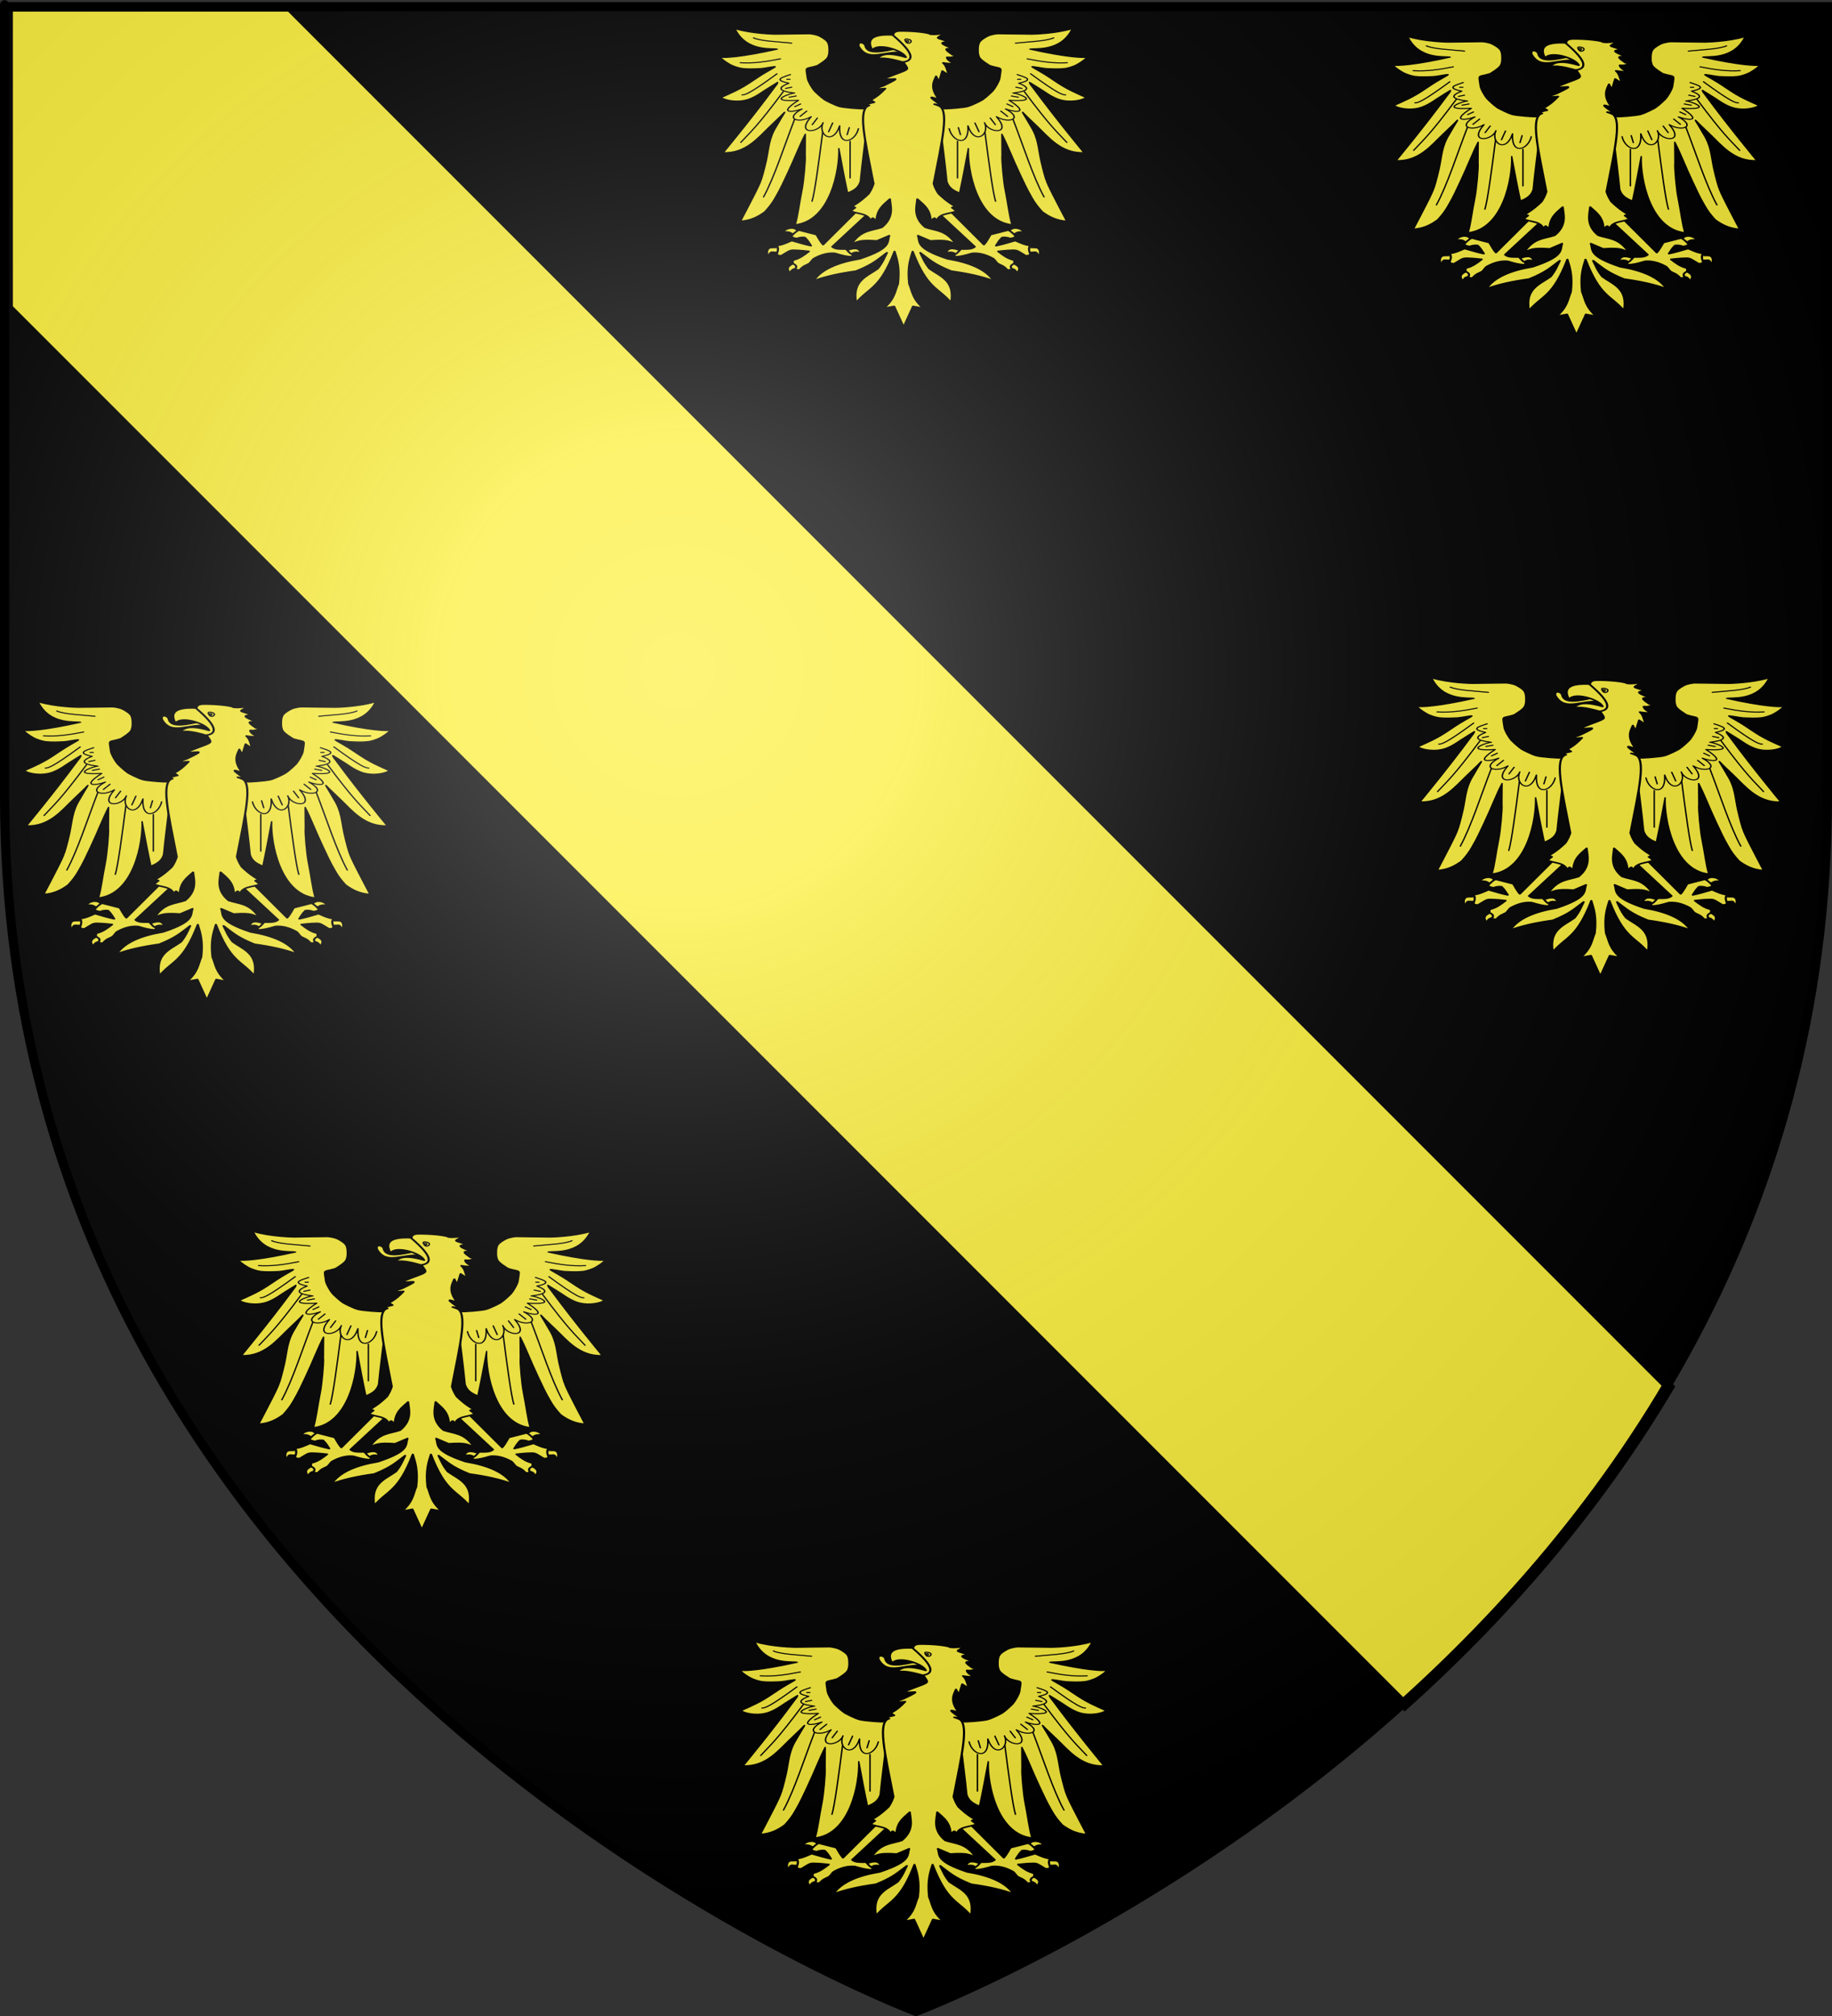 <?xml version="1.0" encoding="UTF-8" standalone="no"?>
<svg
   xmlns:dc="http://purl.org/dc/elements/1.1/"
   xmlns:cc="http://creativecommons.org/ns#"
   xmlns:rdf="http://www.w3.org/1999/02/22-rdf-syntax-ns#"
   xmlns:svg="http://www.w3.org/2000/svg"
   xmlns="http://www.w3.org/2000/svg"
   xmlns:xlink="http://www.w3.org/1999/xlink"
   xmlns:sodipodi="http://sodipodi.sourceforge.net/DTD/sodipodi-0.dtd"
   xmlns:inkscape="http://www.inkscape.org/namespaces/inkscape"
   height="660"
   width="600"
   version="1.0"
   id="svg2"
   sodipodi:version="0.32"
   inkscape:version="0.46"
   sodipodi:docname="Blason Guigny.svg"
   sodipodi:docbase="D:\Mes documents\Renaud-Notre Lapin"
   inkscape:export-filename="/Users/olivier/Desktop/Blason Rouge/Blason_Vide_3D.png"
   inkscape:export-xdpi="144"
   inkscape:export-ydpi="144"
   inkscape:output_extension="org.inkscape.output.svg.inkscape">
  <rect width="100%" height="100%" fill="#333333" stroke="none"/>
  <sodipodi:namedview
     inkscape:window-height="712"
     inkscape:window-width="1024"
     inkscape:pageshadow="2"
     inkscape:pageopacity="0.0"
     guidetolerance="10.0"
     gridtolerance="10.0"
     objecttolerance="10.0"
     borderopacity="1.0"
     bordercolor="#666666"
     pagecolor="#ffffff"
     id="base"
     showgrid="false"
     height="660px"
     inkscape:zoom="0.76689726"
     inkscape:cx="9.4797816"
     inkscape:cy="329.98317"
     inkscape:window-x="49"
     inkscape:window-y="319"
     inkscape:current-layer="g5810"
     showguides="true"
     inkscape:guide-bbox="true">
    <sodipodi:guide
       orientation="1,0"
       position="-428.754,511.811"
       id="guide3994" />
    <sodipodi:guide
       orientation="0,1"
       position="-388.348,720.575"
       id="guide3996" />
  </sodipodi:namedview>
  <desc
     id="desc4">Flag of Canton of Valais (Wallis)</desc>
  <defs
     id="defs6">
    <inkscape:perspective
       sodipodi:type="inkscape:persp3d"
       inkscape:vp_x="0 : 330 : 1"
       inkscape:vp_y="0 : 1000 : 0"
       inkscape:vp_z="600 : 330 : 1"
       inkscape:persp3d-origin="300 : 220 : 1"
       id="perspective35" />
    <linearGradient
       id="linearGradient2893">
      <stop
         style="stop-color:white;stop-opacity:0.314;"
         offset="0"
         id="stop2895" />
      <stop
         id="stop2897"
         offset="0.19"
         style="stop-color:white;stop-opacity:0.251;" />
      <stop
         style="stop-color:#6b6b6b;stop-opacity:0.125;"
         offset="0.6"
         id="stop2901" />
      <stop
         style="stop-color:black;stop-opacity:0.125;"
         offset="1"
         id="stop2899" />
    </linearGradient>
    <linearGradient
       id="linearGradient2885">
      <stop
         id="stop2887"
         offset="0"
         style="stop-color:white;stop-opacity:1;" />
      <stop
         style="stop-color:white;stop-opacity:1;"
         offset="0.229"
         id="stop2891" />
      <stop
         id="stop2889"
         offset="1"
         style="stop-color:black;stop-opacity:1;" />
    </linearGradient>
    <linearGradient
       id="linearGradient2955">
      <stop
         id="stop2867"
         offset="0"
         style="stop-color:#fd0000;stop-opacity:1;" />
      <stop
         style="stop-color:#e77275;stop-opacity:0.659;"
         offset="0.5"
         id="stop2873" />
      <stop
         style="stop-color:black;stop-opacity:0.323;"
         offset="1"
         id="stop2959" />
    </linearGradient>
    <radialGradient
       inkscape:collect="always"
       xlink:href="#linearGradient2955"
       id="radialGradient2961"
       cx="225.524"
       cy="218.901"
       fx="225.524"
       fy="218.901"
       r="300"
       gradientTransform="matrix(-4.167939e-4,2.183,-1.884,-3.599562e-4,615.597,-289.121)"
       gradientUnits="userSpaceOnUse" />
    <polygon
       id="star"
       transform="scale(53,53)"
       points="0,-1 0.588,0.809 -0.951,-0.309 0.951,-0.309 -0.588,0.809 0,-1 " />
    <clipPath
       id="clip">
      <path
         d="M 0,-200 L 0,600 L 300,600 L 300,-200 L 0,-200 z "
         id="path10" />
    </clipPath>
    <radialGradient
       inkscape:collect="always"
       xlink:href="#linearGradient2955"
       id="radialGradient1911"
       gradientUnits="userSpaceOnUse"
       gradientTransform="matrix(-4.167939e-4,2.183,-1.884,-3.599562e-4,615.597,-289.121)"
       cx="225.524"
       cy="218.901"
       fx="225.524"
       fy="218.901"
       r="300" />
    <radialGradient
       inkscape:collect="always"
       xlink:href="#linearGradient2955"
       id="radialGradient2865"
       gradientUnits="userSpaceOnUse"
       gradientTransform="matrix(0,1.749,-1.593,-1.049767e-7,551.788,-191.29)"
       cx="225.524"
       cy="218.901"
       fx="225.524"
       fy="218.901"
       r="300" />
    <radialGradient
       inkscape:collect="always"
       xlink:href="#linearGradient2955"
       id="radialGradient2871"
       gradientUnits="userSpaceOnUse"
       gradientTransform="matrix(0,1.386,-1.323,-5.741131e-8,-158.082,-109.541)"
       cx="225.524"
       cy="218.901"
       fx="225.524"
       fy="218.901"
       r="300" />
    <radialGradient
       inkscape:collect="always"
       xlink:href="#linearGradient2893"
       id="radialGradient3163"
       gradientUnits="userSpaceOnUse"
       gradientTransform="matrix(1.353,0,0,1.349,-77.629,-85.747)"
       cx="221.445"
       cy="226.331"
       fx="221.445"
       fy="226.331"
       r="300" />
    <linearGradient
       id="linearGradient3042">
      <stop
         style="stop-color:white;stop-opacity:0.314"
         offset="0"
         id="stop3044" />
      <stop
         style="stop-color:white;stop-opacity:0.251"
         offset="0.19"
         id="stop3046" />
      <stop
         style="stop-color:#6b6b6b;stop-opacity:0.125"
         offset="0.6"
         id="stop3048" />
      <stop
         style="stop-color:black;stop-opacity:0.125"
         offset="1"
         id="stop3050" />
    </linearGradient>
    <linearGradient
       id="linearGradient3052">
      <stop
         style="stop-color:white;stop-opacity:1"
         offset="0"
         id="stop3054" />
      <stop
         style="stop-color:white;stop-opacity:1"
         offset="0.229"
         id="stop3056" />
      <stop
         style="stop-color:black;stop-opacity:1"
         offset="1"
         id="stop3058" />
    </linearGradient>
    <linearGradient
       id="linearGradient3060">
      <stop
         style="stop-color:#fd0000;stop-opacity:1"
         offset="0"
         id="stop3062" />
      <stop
         style="stop-color:#e77275;stop-opacity:0.659"
         offset="0.5"
         id="stop3064" />
      <stop
         style="stop-color:black;stop-opacity:0.323"
         offset="1"
         id="stop3066" />
    </linearGradient>
    <radialGradient
       cx="225.524"
       cy="218.901"
       r="300"
       fx="225.524"
       fy="218.901"
       id="radialGradient3068"
       xlink:href="#linearGradient2955"
       gradientUnits="userSpaceOnUse"
       gradientTransform="matrix(-4.167939e-4,2.183,-1.884,-3.599562e-4,615.597,-289.121)" />
    <polygon
       points="0,-1 0.588,0.809 -0.951,-0.309 0.951,-0.309 -0.588,0.809 0,-1 "
       transform="scale(53,53)"
       id="polygon3070" />
    <clipPath
       id="clipPath3072">
      <path
         d="M 0,-200 L 0,600 L 300,600 L 300,-200 L 0,-200 z "
         id="path3074" />
    </clipPath>
    <radialGradient
       cx="225.524"
       cy="218.901"
       r="300"
       fx="225.524"
       fy="218.901"
       id="radialGradient3076"
       xlink:href="#linearGradient2955"
       gradientUnits="userSpaceOnUse"
       gradientTransform="matrix(-4.167939e-4,2.183,-1.884,-3.599562e-4,615.597,-289.121)" />
    <radialGradient
       cx="225.524"
       cy="218.901"
       r="300"
       fx="225.524"
       fy="218.901"
       id="radialGradient3078"
       xlink:href="#linearGradient2955"
       gradientUnits="userSpaceOnUse"
       gradientTransform="matrix(0,1.749,-1.593,-1.049767e-7,551.788,-191.29)" />
    <radialGradient
       cx="225.524"
       cy="218.901"
       r="300"
       fx="225.524"
       fy="218.901"
       id="radialGradient3080"
       xlink:href="#linearGradient2955"
       gradientUnits="userSpaceOnUse"
       gradientTransform="matrix(0,1.386,-1.323,-5.741131e-8,-158.082,-109.541)" />
    <radialGradient
       cx="221.445"
       cy="226.331"
       r="300"
       fx="221.445"
       fy="226.331"
       id="radialGradient2135"
       xlink:href="#linearGradient2893"
       gradientUnits="userSpaceOnUse"
       gradientTransform="matrix(1.353,0,0,1.349,-77.629,-85.747)" />
    <radialGradient
       cx="225.524"
       cy="218.901"
       r="300"
       fx="225.524"
       fy="218.901"
       id="radialGradient2133"
       xlink:href="#linearGradient2955"
       gradientUnits="userSpaceOnUse"
       gradientTransform="matrix(0,1.386,-1.323,-5.741131e-8,-158.082,-109.541)" />
    <radialGradient
       cx="225.524"
       cy="218.901"
       r="300"
       fx="225.524"
       fy="218.901"
       id="radialGradient2131"
       xlink:href="#linearGradient2955"
       gradientUnits="userSpaceOnUse"
       gradientTransform="matrix(0,1.749,-1.593,-1.049767e-7,551.788,-191.29)" />
    <radialGradient
       cx="225.524"
       cy="218.901"
       r="300"
       fx="225.524"
       fy="218.901"
       id="radialGradient2129"
       xlink:href="#linearGradient2955"
       gradientUnits="userSpaceOnUse"
       gradientTransform="matrix(-4.167939e-4,2.183,-1.884,-3.599562e-4,615.597,-289.121)" />
    <clipPath
       id="clipPath2125">
      <path
         d="M 0,-200 L 0,600 L 300,600 L 300,-200 L 0,-200 z "
         id="path2127" />
    </clipPath>
    <polygon
       points="0,-1 0.588,0.809 -0.951,-0.309 0.951,-0.309 -0.588,0.809 0,-1 "
       transform="scale(53,53)"
       id="polygon2123" />
    <radialGradient
       cx="225.524"
       cy="218.901"
       r="300"
       fx="225.524"
       fy="218.901"
       id="radialGradient2121"
       xlink:href="#linearGradient2955"
       gradientUnits="userSpaceOnUse"
       gradientTransform="matrix(-4.167939e-4,2.183,-1.884,-3.599562e-4,615.597,-289.121)" />
    <linearGradient
       id="linearGradient2113">
      <stop
         style="stop-color:#fd0000;stop-opacity:1"
         offset="0"
         id="stop2115" />
      <stop
         style="stop-color:#e77275;stop-opacity:0.659"
         offset="0.5"
         id="stop2117" />
      <stop
         style="stop-color:black;stop-opacity:0.323"
         offset="1"
         id="stop2119" />
    </linearGradient>
    <linearGradient
       id="linearGradient2105">
      <stop
         style="stop-color:white;stop-opacity:1"
         offset="0"
         id="stop2107" />
      <stop
         style="stop-color:white;stop-opacity:1"
         offset="0.229"
         id="stop2109" />
      <stop
         style="stop-color:black;stop-opacity:1"
         offset="1"
         id="stop2111" />
    </linearGradient>
    <linearGradient
       id="linearGradient2095">
      <stop
         style="stop-color:white;stop-opacity:0.314"
         offset="0"
         id="stop2097" />
      <stop
         style="stop-color:white;stop-opacity:0.251"
         offset="0.19"
         id="stop2099" />
      <stop
         style="stop-color:#6b6b6b;stop-opacity:0.125"
         offset="0.6"
         id="stop2101" />
      <stop
         style="stop-color:black;stop-opacity:0.125"
         offset="1"
         id="stop2103" />
    </linearGradient>
    <linearGradient
       id="linearGradient2942">
      <stop
         style="stop-color:white;stop-opacity:0.314"
         offset="0"
         id="stop2944" />
      <stop
         style="stop-color:white;stop-opacity:0.251"
         offset="0.19"
         id="stop2946" />
      <stop
         style="stop-color:#6b6b6b;stop-opacity:0.125"
         offset="0.6"
         id="stop2948" />
      <stop
         style="stop-color:black;stop-opacity:0.125"
         offset="1"
         id="stop2950" />
    </linearGradient>
    <linearGradient
       id="linearGradient2952">
      <stop
         style="stop-color:white;stop-opacity:1"
         offset="0"
         id="stop2954" />
      <stop
         style="stop-color:white;stop-opacity:1"
         offset="0.229"
         id="stop2956" />
      <stop
         style="stop-color:black;stop-opacity:1"
         offset="1"
         id="stop2958" />
    </linearGradient>
    <linearGradient
       id="linearGradient2960">
      <stop
         style="stop-color:#fd0000;stop-opacity:1"
         offset="0"
         id="stop2962" />
      <stop
         style="stop-color:#e77275;stop-opacity:0.659"
         offset="0.5"
         id="stop2964" />
      <stop
         style="stop-color:black;stop-opacity:0.323"
         offset="1"
         id="stop2966" />
    </linearGradient>
    <radialGradient
       cx="225.524"
       cy="218.901"
       r="300"
       fx="225.524"
       fy="218.901"
       id="radialGradient2968"
       xlink:href="#linearGradient2955"
       gradientUnits="userSpaceOnUse"
       gradientTransform="matrix(-4.167939e-4,2.183,-1.884,-3.599562e-4,615.597,-289.121)" />
    <polygon
       points="0,-1 0.588,0.809 -0.951,-0.309 0.951,-0.309 -0.588,0.809 0,-1 "
       transform="scale(53,53)"
       id="polygon2970" />
    <clipPath
       id="clipPath2972">
      <path
         d="M 0,-200 L 0,600 L 300,600 L 300,-200 L 0,-200 z "
         id="path2974" />
    </clipPath>
    <radialGradient
       cx="225.524"
       cy="218.901"
       r="300"
       fx="225.524"
       fy="218.901"
       id="radialGradient2976"
       xlink:href="#linearGradient2955"
       gradientUnits="userSpaceOnUse"
       gradientTransform="matrix(-4.167939e-4,2.183,-1.884,-3.599562e-4,615.597,-289.121)" />
    <radialGradient
       cx="225.524"
       cy="218.901"
       r="300"
       fx="225.524"
       fy="218.901"
       id="radialGradient2978"
       xlink:href="#linearGradient2955"
       gradientUnits="userSpaceOnUse"
       gradientTransform="matrix(0,1.749,-1.593,-1.049767e-7,551.788,-191.29)" />
    <radialGradient
       cx="225.524"
       cy="218.901"
       r="300"
       fx="225.524"
       fy="218.901"
       id="radialGradient2980"
       xlink:href="#linearGradient2955"
       gradientUnits="userSpaceOnUse"
       gradientTransform="matrix(0,1.386,-1.323,-5.741131e-8,-158.082,-109.541)" />
    <radialGradient
       cx="221.445"
       cy="226.331"
       r="300"
       fx="221.445"
       fy="226.331"
       id="radialGradient2982"
       xlink:href="#linearGradient2893"
       gradientUnits="userSpaceOnUse"
       gradientTransform="matrix(1.353,0,0,1.349,-77.629,-85.747)" />
    <radialGradient
       r="300"
       fy="226.331"
       fx="221.445"
       cy="226.331"
       cx="221.445"
       gradientTransform="matrix(1.353,0,0,1.349,-77.629,-85.747)"
       gradientUnits="userSpaceOnUse"
       id="radialGradient3918"
       xlink:href="#linearGradient2893"
       inkscape:collect="always" />
    <radialGradient
       r="300"
       fy="218.901"
       fx="225.524"
       cy="218.901"
       cx="225.524"
       gradientTransform="matrix(0,1.386,-1.323,-5.741131e-8,-158.082,-109.541)"
       gradientUnits="userSpaceOnUse"
       id="radialGradient3916"
       xlink:href="#linearGradient2955"
       inkscape:collect="always" />
    <radialGradient
       r="300"
       fy="218.901"
       fx="225.524"
       cy="218.901"
       cx="225.524"
       gradientTransform="matrix(0,1.749,-1.593,-1.049767e-7,551.788,-191.29)"
       gradientUnits="userSpaceOnUse"
       id="radialGradient3914"
       xlink:href="#linearGradient2955"
       inkscape:collect="always" />
    <radialGradient
       r="300"
       fy="218.901"
       fx="225.524"
       cy="218.901"
       cx="225.524"
       gradientTransform="matrix(-4.167939e-4,2.183,-1.884,-3.599562e-4,615.597,-289.121)"
       gradientUnits="userSpaceOnUse"
       id="radialGradient3912"
       xlink:href="#linearGradient2955"
       inkscape:collect="always" />
    <clipPath
       id="clipPath3908">
      <path
         id="path3910"
         d="M 0,-200 L 0,600 L 300,600 L 300,-200 L 0,-200 z " />
    </clipPath>
    <polygon
       points="0,-1 0.588,0.809 -0.951,-0.309 0.951,-0.309 -0.588,0.809 0,-1 "
       transform="scale(53,53)"
       id="polygon3906" />
    <radialGradient
       gradientUnits="userSpaceOnUse"
       gradientTransform="matrix(-4.167939e-4,2.183,-1.884,-3.599562e-4,615.597,-289.121)"
       r="300"
       fy="218.901"
       fx="225.524"
       cy="218.901"
       cx="225.524"
       id="radialGradient3904"
       xlink:href="#linearGradient2955"
       inkscape:collect="always" />
    <linearGradient
       id="linearGradient3896">
      <stop
         style="stop-color:#fd0000;stop-opacity:1;"
         offset="0"
         id="stop3898" />
      <stop
         id="stop3900"
         offset="0.5"
         style="stop-color:#e77275;stop-opacity:0.659;" />
      <stop
         id="stop3902"
         offset="1"
         style="stop-color:black;stop-opacity:0.323;" />
    </linearGradient>
    <linearGradient
       id="linearGradient3888">
      <stop
         style="stop-color:white;stop-opacity:1;"
         offset="0"
         id="stop3890" />
      <stop
         id="stop3892"
         offset="0.229"
         style="stop-color:white;stop-opacity:1;" />
      <stop
         style="stop-color:black;stop-opacity:1;"
         offset="1"
         id="stop3894" />
    </linearGradient>
    <linearGradient
       id="linearGradient3878">
      <stop
         id="stop3880"
         offset="0"
         style="stop-color:white;stop-opacity:0.314;" />
      <stop
         style="stop-color:white;stop-opacity:0.251;"
         offset="0.19"
         id="stop3882" />
      <stop
         id="stop3884"
         offset="0.6"
         style="stop-color:#6b6b6b;stop-opacity:0.125;" />
      <stop
         id="stop3886"
         offset="1"
         style="stop-color:black;stop-opacity:0.125;" />
    </linearGradient>
    <inkscape:perspective
       id="perspective99"
       inkscape:persp3d-origin="300 : 220 : 1"
       inkscape:vp_z="600 : 330 : 1"
       inkscape:vp_y="0 : 1000 : 0"
       inkscape:vp_x="0 : 330 : 1"
       sodipodi:type="inkscape:persp3d" />
    <radialGradient
       gradientUnits="userSpaceOnUse"
       gradientTransform="matrix(0,2.342,-2.291,0,562.913,1323.77)"
       r="300"
       fy="153.928"
       fx="-483.508"
       cy="153.928"
       cx="-483.508"
       id="radialGradient2928"
       xlink:href="#linearGradient2955"
       inkscape:collect="always" />
    <radialGradient
       r="300"
       fy="218.901"
       fx="225.524"
       cy="218.901"
       cx="225.524"
       gradientTransform="matrix(-4.167939e-4,2.183,-1.884,-3.599562e-4,1395.597,-309.121)"
       gradientUnits="userSpaceOnUse"
       id="radialGradient4229"
       xlink:href="#linearGradient2955"
       inkscape:collect="always" />
    <clipPath
       id="clipPath4225">
      <path
         id="path4227"
         d="M 0,-200 L 0,600 L 300,600 L 300,-200 L 0,-200 z " />
    </clipPath>
    <polygon
       points="0,-1 0.588,0.809 -0.951,-0.309 0.951,-0.309 -0.588,0.809 0,-1 "
       transform="scale(53,53)"
       id="polygon4223" />
    <radialGradient
       gradientUnits="userSpaceOnUse"
       gradientTransform="matrix(-4.167939e-4,2.183,-1.884,-3.599562e-4,615.597,-289.121)"
       r="300"
       fy="218.901"
       fx="225.524"
       cy="218.901"
       cx="225.524"
       id="radialGradient4221"
       xlink:href="#linearGradient2955"
       inkscape:collect="always" />
    <linearGradient
       id="linearGradient4216">
      <stop
         id="stop2965"
         offset="0"
         style="stop-color:white;stop-opacity:0;" />
      <stop
         id="stop4219"
         offset="1"
         style="stop-color:black;stop-opacity:0.646;" />
    </linearGradient>
    <radialGradient
       gradientUnits="userSpaceOnUse"
       gradientTransform="matrix(1.36,0,0,1.355,-79.528,-87.645)"
       r="300"
       fy="218.01"
       fx="203.198"
       cy="218.01"
       cx="203.198"
       id="radialGradient2883"
       xlink:href="#linearGradient2893"
       inkscape:collect="always" />
    <linearGradient
       id="linearGradient4205">
      <stop
         id="stop4207"
         offset="0"
         style="stop-color:white;stop-opacity:0.314;" />
      <stop
         style="stop-color:white;stop-opacity:0.251;"
         offset="0.19"
         id="stop4209" />
      <stop
         id="stop4211"
         offset="0.6"
         style="stop-color:#6b6b6b;stop-opacity:0.125;" />
      <stop
         id="stop4213"
         offset="1"
         style="stop-color:black;stop-opacity:0.125;" />
    </linearGradient>
    <inkscape:perspective
       id="perspective416"
       inkscape:persp3d-origin="300 : 220 : 1"
       inkscape:vp_z="600 : 330 : 1"
       inkscape:vp_y="0 : 1000 : 0"
       inkscape:vp_x="0 : 330 : 1"
       sodipodi:type="inkscape:persp3d" />
    <radialGradient
       gradientTransform="matrix(0,1.386,-1.323,-5.741131e-8,-158.082,-109.541)"
       gradientUnits="userSpaceOnUse"
       xlink:href="#linearGradient2955"
       id="radialGradient4619"
       fy="218.901"
       fx="225.524"
       r="300"
       cy="218.901"
       cx="225.524" />
    <radialGradient
       gradientTransform="matrix(0,1.749,-1.593,-1.049767e-7,551.788,-191.29)"
       gradientUnits="userSpaceOnUse"
       xlink:href="#linearGradient2955"
       id="radialGradient4617"
       fy="218.901"
       fx="225.524"
       r="300"
       cy="218.901"
       cx="225.524" />
    <radialGradient
       gradientTransform="matrix(-4.167939e-4,2.183,-1.884,-3.599562e-4,615.597,-289.121)"
       gradientUnits="userSpaceOnUse"
       xlink:href="#linearGradient2955"
       id="radialGradient4615"
       fy="218.901"
       fx="225.524"
       r="300"
       cy="218.901"
       cx="225.524" />
    <clipPath
       id="clipPath4611">
      <path
         id="path4613"
         d="M 0,-200 L 0,600 L 300,600 L 300,-200 L 0,-200 z " />
    </clipPath>
    <polygon
       id="polygon4609"
       transform="scale(53,53)"
       points="0,-1 0.588,0.809 -0.951,-0.309 0.951,-0.309 -0.588,0.809 0,-1 " />
    <radialGradient
       gradientTransform="matrix(-4.167939e-4,2.183,-1.884,-3.599562e-4,615.597,-289.121)"
       gradientUnits="userSpaceOnUse"
       xlink:href="#linearGradient2955"
       id="radialGradient4607"
       fy="218.901"
       fx="225.524"
       r="300"
       cy="218.901"
       cx="225.524" />
    <linearGradient
       id="linearGradient4599">
      <stop
         id="stop4601"
         offset="0"
         style="stop-color:#fd0000;stop-opacity:1" />
      <stop
         id="stop4603"
         offset="0.5"
         style="stop-color:#e77275;stop-opacity:0.659" />
      <stop
         id="stop4605"
         offset="1"
         style="stop-color:black;stop-opacity:0.323" />
    </linearGradient>
    <linearGradient
       id="linearGradient4591">
      <stop
         id="stop4593"
         offset="0"
         style="stop-color:white;stop-opacity:1" />
      <stop
         id="stop4595"
         offset="0.229"
         style="stop-color:white;stop-opacity:1" />
      <stop
         id="stop4597"
         offset="1"
         style="stop-color:black;stop-opacity:1" />
    </linearGradient>
    <linearGradient
       id="linearGradient4581">
      <stop
         id="stop4583"
         offset="0"
         style="stop-color:white;stop-opacity:0.314" />
      <stop
         id="stop4585"
         offset="0.19"
         style="stop-color:white;stop-opacity:0.251" />
      <stop
         id="stop4587"
         offset="0.6"
         style="stop-color:#6b6b6b;stop-opacity:0.125" />
      <stop
         id="stop4589"
         offset="1"
         style="stop-color:black;stop-opacity:0.125" />
    </linearGradient>
    <inkscape:perspective
       id="perspective32"
       inkscape:persp3d-origin="300 : 220 : 1"
       inkscape:vp_z="600 : 330 : 1"
       inkscape:vp_y="0 : 1000 : 0"
       inkscape:vp_x="0 : 330 : 1"
       sodipodi:type="inkscape:persp3d" />
    <radialGradient
       r="300"
       fy="226.331"
       fx="221.445"
       cy="226.331"
       cx="221.445"
       gradientTransform="matrix(1.353,0,0,1.349,-77.629,-85.747)"
       gradientUnits="userSpaceOnUse"
       id="radialGradient4920"
       xlink:href="#linearGradient2893"
       inkscape:collect="always" />
    <radialGradient
       r="300"
       fy="218.901"
       fx="225.524"
       cy="218.901"
       cx="225.524"
       gradientTransform="matrix(0,1.386,-1.323,-5.741131e-8,-158.082,-109.541)"
       gradientUnits="userSpaceOnUse"
       id="radialGradient4918"
       xlink:href="#linearGradient2955"
       inkscape:collect="always" />
    <radialGradient
       r="300"
       fy="218.901"
       fx="225.524"
       cy="218.901"
       cx="225.524"
       gradientTransform="matrix(0,1.749,-1.593,-1.049767e-7,551.788,-191.29)"
       gradientUnits="userSpaceOnUse"
       id="radialGradient4916"
       xlink:href="#linearGradient2955"
       inkscape:collect="always" />
    <radialGradient
       r="300"
       fy="218.901"
       fx="225.524"
       cy="218.901"
       cx="225.524"
       gradientTransform="matrix(-4.167939e-4,2.183,-1.884,-3.599562e-4,615.597,-289.121)"
       gradientUnits="userSpaceOnUse"
       id="radialGradient4914"
       xlink:href="#linearGradient2955"
       inkscape:collect="always" />
    <clipPath
       id="clipPath4910">
      <path
         id="path4912"
         d="M 0,-200 L 0,600 L 300,600 L 300,-200 L 0,-200 z " />
    </clipPath>
    <polygon
       points="0,-1 0.588,0.809 -0.951,-0.309 0.951,-0.309 -0.588,0.809 0,-1 "
       transform="scale(53,53)"
       id="polygon4908" />
    <radialGradient
       gradientUnits="userSpaceOnUse"
       gradientTransform="matrix(-4.167939e-4,2.183,-1.884,-3.599562e-4,615.597,-289.121)"
       r="300"
       fy="218.901"
       fx="225.524"
       cy="218.901"
       cx="225.524"
       id="radialGradient4906"
       xlink:href="#linearGradient2955"
       inkscape:collect="always" />
    <linearGradient
       id="linearGradient4898">
      <stop
         style="stop-color:#fd0000;stop-opacity:1;"
         offset="0"
         id="stop4900" />
      <stop
         id="stop4902"
         offset="0.5"
         style="stop-color:#e77275;stop-opacity:0.659;" />
      <stop
         id="stop4904"
         offset="1"
         style="stop-color:black;stop-opacity:0.323;" />
    </linearGradient>
    <linearGradient
       id="linearGradient4890">
      <stop
         style="stop-color:white;stop-opacity:1;"
         offset="0"
         id="stop4892" />
      <stop
         id="stop4894"
         offset="0.229"
         style="stop-color:white;stop-opacity:1;" />
      <stop
         style="stop-color:black;stop-opacity:1;"
         offset="1"
         id="stop4896" />
    </linearGradient>
    <linearGradient
       id="linearGradient4880">
      <stop
         id="stop4882"
         offset="0"
         style="stop-color:white;stop-opacity:0.314;" />
      <stop
         style="stop-color:white;stop-opacity:0.251;"
         offset="0.19"
         id="stop4884" />
      <stop
         id="stop4886"
         offset="0.6"
         style="stop-color:#6b6b6b;stop-opacity:0.125;" />
      <stop
         id="stop4888"
         offset="1"
         style="stop-color:black;stop-opacity:0.125;" />
    </linearGradient>
    <inkscape:perspective
       id="perspective90"
       inkscape:persp3d-origin="300 : 220 : 1"
       inkscape:vp_z="600 : 330 : 1"
       inkscape:vp_y="0 : 1000 : 0"
       inkscape:vp_x="0 : 330 : 1"
       sodipodi:type="inkscape:persp3d" />
  </defs>
  <g
     inkscape:groupmode="layer"
     id="layer3"
     inkscape:label="Fond écu"
     style="display:inline">
    <path
       id="path2855"
       style="fill:#000000;fill-opacity:1;fill-rule:evenodd;stroke:none;stroke-width:1px;stroke-linecap:butt;stroke-linejoin:miter;stroke-opacity:1"
       d="M 300,658.5 C 300,658.5 598.5,546.18 598.5,260.728 C 598.5,-24.723 598.5,2.176 598.5,2.176 L 1.5,2.176 L 1.5,260.728 C 1.5,546.18 300,658.5 300,658.5 z "
       sodipodi:nodetypes="cccccc" />
    <g
       inkscape:label="Meubles"
       id="g3982"
       transform="translate(0.962,0.57)">
      <g
         transform="translate(-0.321,-1.106)"
         style="display:inline"
         id="g2984">
        <g
           id="g7979">
          <rect
             width="600"
             height="660"
             x="0"
             y="-7.1054274e-15"
             style="fill:none;fill-opacity:1;fill-rule:nonzero;stroke:none;stroke-width:6.203;stroke-linecap:round;stroke-linejoin:round;stroke-miterlimit:4;stroke-dasharray:none;stroke-opacity:1"
             id="rect7092" />
        </g>
      </g>
      <g
         transform="translate(-0.264,0)"
         style="display:inline"
         id="g3103">
        <g
           transform="translate(-656.92,-312.008)"
           style="display:inline"
           id="g2137" />
        <g
           id="g4809">
          <rect
             width="600"
             height="660"
             x="0"
             y="0"
             style="fill:none;fill-opacity:1;fill-rule:nonzero;stroke:none;stroke-width:3;stroke-linecap:round;stroke-linejoin:round;stroke-miterlimit:4;stroke-dasharray:none;stroke-opacity:1"
             id="rect3922" />
        </g>
      </g>
    </g>
    <g
       id="g4621"
       style="opacity:1;display:inline"
       transform="matrix(-1,0,0,1,602.518,2.707)">
      <g
         id="g5810">
        <path
           id="path4624"
           style="fill:#fcef3c;fill-opacity:1;fill-rule:evenodd;stroke:#000000;stroke-width:3;stroke-linecap:butt;stroke-linejoin:miter;stroke-miterlimit:4;stroke-dasharray:none;stroke-opacity:1"
           d="M 599.803,98.173 L 142.428,555.548 C 111.08,527.416 80.39,492.879 55.741,451.423 L 507.585,-0.42 L 599.803,-0.42 L 599.803,98.173 z" />
        <rect
           id="rect4923"
           style="fill:none;fill-opacity:1;fill-rule:nonzero;stroke:none;stroke-width:7.56;stroke-linecap:round;stroke-linejoin:round;stroke-miterlimit:4;stroke-dasharray:none;stroke-opacity:1"
           y="3.375078e-14"
           x="0"
           height="660"
           width="600" />
        <g
           id="g4922"
           transform="matrix(-0.236,0,0,0.171,377.378,-0.464)"
           style="stroke:#000000;stroke-opacity:1">
          <g
             style="stroke:#000000;stroke-opacity:1;display:inline"
             inkscape:label="Fond écu"
             id="g4924">
            <g
               style="fill:#fcef3c;stroke:#000000;stroke-opacity:1"
               transform="translate(0,-2)"
               id="g14919">
              <g
                 style="fill:#fcef3c;stroke:#000000;stroke-opacity:1"
                 id="g5442"
                 transform="matrix(0.413,0,0,0.413,152.274,105.885)">
                <path
                   d="M 233.939,227.532 L 224.343,220.966 C 219.797,223.239 159.188,216.925 143.278,211.37 C 127.368,205.814 95.713,182.999 92.518,180.055 C 79.697,168.244 58.899,140.525 56.885,137.123 C 48.869,123.588 36.605,95.411 34.495,80.007 C 32.377,64.54 30.228,39.618 30.733,38.356 C 31.238,37.093 32.625,32.504 37.465,31.057 C 42.909,29.43 66.233,22.38 69.494,19.004 C 72.102,16.304 99.344,-5.198 103.507,-19.728 C 107.073,-32.173 107.208,-40.916 107.208,-50.007 C 107.208,-59.099 107.165,-72.952 103.63,-83.812 C 100.094,-94.671 90.036,-104.346 76.399,-114.448 C 62.762,-124.549 41.253,-126.526 41.253,-126.526 L -74.201,-124.567 C -74.318,-124.544 -150.84,-126.012 -208.803,-150.099 C -169.783,-39.966 -80.627,-61.629 -66.581,-55.311 C -188.695,-17.366 -245.587,-14.683 -257.5,-17.935 C -257.314,-14.617 -242.587,2.315 -225.742,15.166 C -212.116,25.561 -193.235,32.637 -184.264,34.088 C -165.452,37.131 -144.752,35.976 -122.413,34.547 C -109.915,33.747 -70.389,21.524 -73.652,26.512 C -76.213,30.425 -93.772,42.635 -115.258,60.705 C -134.135,76.581 -156.009,98.712 -177.587,116.458 C -216.178,148.196 -256.217,167.28 -253.964,169.448 C -241.226,181.709 -205.794,190.426 -176.375,181.76 C -163.746,178.04 -155.885,173.576 -142.087,164.039 C -131.424,156.67 -116.59,142.323 -107.795,134.386 C -91.104,119.322 -75.424,106.858 -65.571,98.233 C -65.602,105.009 -70.82,112.274 -77.188,123.991 C -156.99,272.989 -247.904,424.007 -247.904,424.007 C -171.49,428.22 -128.32,350.517 -91.57,302.619 C -44.795,241.657 -55.478,254.415 -45.368,240.664 C -35.258,226.913 -47.784,249.343 -69.107,301.273 C -94.936,357.625 -94.273,400.799 -103.56,460.133 C -110.721,504.413 -121.358,556.917 -121.634,550.781 C -122.633,565.563 -159.303,660.959 -189.82,741.195 C -153.763,738.288 -127.885,717.343 -108.502,697.758 C -94.108,676.437 -82.157,654.764 -73.147,632.098 C -56.727,593.861 -44.836,557.255 -32.868,522.291 C -7.793,449.04 9.71,384.384 27.363,338.649 L 26.802,433.751 C 28.93,456.471 21.46,560.497 16.832,592.335 C 5.579,669.75 2.861,715.707 -6.477,757.862 C 112.195,739.399 142.733,502.353 139.995,404.814 C 149.76,477.766 159.525,548.614 169.289,610.885 C 193.006,597.647 206.402,584.027 212.221,557.347 C 217.44,483.571 223.669,420.134 228.888,357.842 L 277.881,262.887 L 233.939,227.532 z"
                   style="fill:#fcef3c;fill-opacity:1;fill-rule:nonzero;stroke:#000000;stroke-width:1.669;stroke-linecap:butt;stroke-linejoin:round;marker:none;marker-start:none;marker-mid:none;marker-end:none;stroke-miterlimit:4;stroke-dashoffset:0;stroke-opacity:1;visibility:visible;display:inline;overflow:visible"
                   id="path2764" />
                <path
                   d="M 481.132,227.532 L 490.729,220.966 C 495.274,223.239 555.883,216.925 571.793,211.37 C 587.703,205.814 619.358,182.999 622.553,180.055 C 635.375,168.244 656.173,140.525 658.187,137.123 C 666.202,123.588 678.466,95.411 680.576,80.007 C 682.694,64.54 684.844,39.618 684.339,38.356 C 683.834,37.093 682.446,32.504 677.607,31.057 C 672.163,29.43 648.838,22.38 645.578,19.004 C 642.969,16.304 615.728,-5.198 611.564,-19.728 C 607.999,-32.173 607.863,-40.916 607.863,-50.007 C 607.863,-59.099 607.906,-72.952 611.442,-83.812 C 614.977,-94.671 625.035,-104.346 638.673,-114.448 C 652.31,-124.549 673.819,-126.526 673.819,-126.526 L 789.272,-124.567 C 789.389,-124.544 865.911,-126.012 923.875,-150.099 C 884.854,-39.966 795.698,-61.629 781.652,-55.311 C 903.766,-17.366 960.659,-14.683 972.571,-17.935 C 972.385,-14.617 957.658,2.315 940.814,15.166 C 927.188,25.561 908.306,32.637 899.335,34.088 C 880.523,37.131 859.823,35.976 837.484,34.547 C 824.986,33.747 785.46,21.524 788.724,26.512 C 791.284,30.425 808.843,42.635 830.329,60.705 C 849.207,76.581 871.081,98.712 892.658,116.458 C 931.25,148.196 971.288,167.28 969.036,169.448 C 956.298,181.709 920.866,190.426 891.446,181.76 C 878.817,178.04 870.957,173.576 857.158,164.039 C 846.495,156.67 831.661,142.323 822.866,134.386 C 806.175,119.322 790.495,106.858 780.642,98.233 C 780.674,105.009 785.891,112.274 792.259,123.991 C 872.061,272.989 962.975,424.007 962.975,424.007 C 886.561,428.22 843.391,350.517 806.641,302.619 C 759.867,241.657 770.55,254.415 760.439,240.664 C 750.329,226.913 762.856,249.343 784.178,301.273 C 810.007,357.625 809.345,400.799 818.632,460.133 C 825.792,504.413 836.429,556.917 836.706,550.781 C 837.704,565.563 874.374,660.959 904.891,741.195 C 868.834,738.288 842.957,717.343 823.574,697.758 C 809.179,676.437 797.229,654.764 788.218,632.098 C 771.798,593.861 759.908,557.255 747.939,522.291 C 722.864,449.04 705.362,384.384 687.708,338.649 L 688.269,433.751 C 686.142,456.471 693.611,560.497 698.239,592.335 C 709.493,669.75 712.21,715.707 721.548,757.862 C 602.876,739.399 572.338,502.353 575.076,404.814 C 565.311,477.766 555.547,548.614 545.782,610.885 C 522.065,597.647 508.669,584.027 502.85,557.347 C 497.631,483.571 491.402,420.134 486.183,357.842 L 437.19,262.887 L 481.132,227.532 z"
                   style="fill:#fcef3c;fill-opacity:1;fill-rule:nonzero;stroke:#000000;stroke-width:1.669;stroke-linecap:butt;stroke-linejoin:round;marker:none;marker-start:none;marker-mid:none;marker-end:none;stroke-miterlimit:4;stroke-dashoffset:0;stroke-opacity:1;visibility:visible;display:inline;overflow:visible"
                   id="path5440" />
              </g>
              <g
                 style="fill:#fcef3c;fill-opacity:1;stroke:#000000;stroke-width:7.261;stroke-linecap:round;stroke-linejoin:round;stroke-miterlimit:4;stroke-dasharray:none;stroke-opacity:1"
                 id="g12543"
                 transform="matrix(0.413,0,0,0.413,152.274,105.885)">
                <path
                   d="M -54.394,887.559 C -54.3,886.984 -53.496,863.979 -53.511,864.178 C -53.525,864.377 -83.426,863.387 -88.58,864.488 C -97.384,866.37 -102.415,875.394 -101.015,891.243 C -100.21,896.499 -99.675,902.025 -94.954,903.365 C -90.172,881.355 -84.363,886.272 -79.29,886.349 C -73.159,886.443 -54.488,888.135 -54.394,887.559 z"
                   style="opacity:1;fill:#fcef3c;fill-opacity:1;fill-rule:nonzero;stroke:#000000;stroke-width:7.261;stroke-linecap:round;stroke-linejoin:round;marker:none;marker-start:none;marker-mid:none;marker-end:none;stroke-miterlimit:4;stroke-dasharray:none;stroke-dashoffset:0;stroke-opacity:1;visibility:visible;display:inline;overflow:visible"
                   id="path6333" />
                <path
                   d="M 10,792.005 L -5.714,807.719 L -21.786,797.005 C -27.043,791.938 -36.203,790.722 -48.214,793.434 C -35.924,769.584 -10.156,770.846 -3.929,779.505 L 10,792.005 z"
                   style="opacity:1;fill:#fcef3c;fill-opacity:1;fill-rule:nonzero;stroke:#000000;stroke-width:7.261;stroke-linecap:round;stroke-linejoin:round;marker:none;marker-start:none;marker-mid:none;marker-end:none;stroke-miterlimit:4;stroke-dasharray:none;stroke-dashoffset:0;stroke-opacity:1;visibility:visible;display:inline;overflow:visible"
                   id="path8112" />
                <path
                   d="M 5.714,959.148 C 18.718,955.994 10.534,920.592 -6.786,933.434 C -24.106,946.275 -43.12,955.381 -22.5,985.219 C -21.457,963.665 -7.289,962.302 5.714,959.148 z"
                   style="opacity:1;fill:#fcef3c;fill-opacity:1;fill-rule:nonzero;stroke:#000000;stroke-width:7.261;stroke-linecap:round;stroke-linejoin:round;marker:none;marker-start:none;marker-mid:none;marker-end:none;stroke-miterlimit:4;stroke-dasharray:none;stroke-dashoffset:0;stroke-opacity:1;visibility:visible;display:inline;overflow:visible"
                   id="path9884" />
                <path
                   d="M 162.857,879.505 C 193.264,862.045 210.188,865.774 213.929,890.219 C 197.768,882.443 187.252,887.208 179.643,898.434"
                   style="opacity:1;fill:#fcef3c;fill-opacity:1;fill-rule:nonzero;stroke:#000000;stroke-width:7.261;stroke-linecap:round;stroke-linejoin:round;marker:none;marker-start:none;marker-mid:none;marker-end:none;stroke-miterlimit:4;stroke-dasharray:none;stroke-dashoffset:0;stroke-opacity:1;visibility:visible;display:inline;overflow:visible"
                   id="path11656" />
              </g>
              <path
                 d="M 253.798,393.725 L 239.632,386.642 L 188.28,457.177 C 184.781,452.13 182.134,444.527 179.131,437.994 L 154.513,429.313 C 150.769,431.888 147.084,436.326 143.888,441.708 C 146.128,444.106 148.9,444.902 151.684,445.667 C 155.422,443.633 159.16,442.853 162.899,443.601 C 167.471,449.675 168.905,454.179 171.457,459.243 C 164.53,457.432 155.97,453.936 144.738,449.432 C 138.546,453.083 131.835,457.816 124.079,458.861 C 124.765,460.23 125.198,461.568 125.441,462.881 C 126.249,467.242 124.967,471.343 123.942,475.475 C 125.703,479.21 128.403,477.921 130.211,478.599 C 140.861,469.905 141.497,468.188 147.033,467.974 C 158.157,468.263 161.871,469.375 168.506,470.163 C 162.4,476.747 155.329,484.25 146.962,486.69 C 145.776,488.623 145.902,490.993 146.372,493.478 C 153.486,498.232 150.228,500.939 150.086,504.657 C 150.9,505.753 153.239,505.834 155.693,505.837 C 161.488,496.853 164.796,496.984 169.096,493.478 C 172.158,490.023 173.085,485.767 176.195,483.433 C 186.761,475.501 196.149,472.867 204.634,473.999 C 214.851,478.117 220.819,480.21 228.122,480.492 C 228.37,479.021 229.804,479.505 229.043,476.014 C 226.092,475.557 223.14,469.691 220.189,465.685 C 213.08,465.631 205.426,466.668 200.97,461.309 L 253.798,393.725 z"
                 style="fill:#fcef3c;fill-opacity:1;fill-rule:nonzero;stroke:#000000;stroke-width:3;stroke-linecap:round;stroke-linejoin:round;marker:none;marker-start:none;marker-mid:none;marker-end:none;stroke-miterlimit:4;stroke-dasharray:none;stroke-dashoffset:0;stroke-opacity:1;visibility:visible;display:inline;overflow:visible"
                 id="path5446" />
              <g
                 style="fill:#fcef3c;fill-opacity:1;stroke:#000000;stroke-width:7.261;stroke-linecap:round;stroke-linejoin:round;stroke-miterlimit:4;stroke-dasharray:none;stroke-opacity:1"
                 id="g12559"
                 transform="matrix(-0.413,0,0,0.413,447.476,105.885)">
                <path
                   d="M -54.394,887.559 C -54.3,886.984 -53.496,863.979 -53.511,864.178 C -53.525,864.377 -83.426,863.387 -88.58,864.488 C -97.384,866.37 -102.415,875.394 -101.015,891.243 C -100.21,896.499 -99.675,902.025 -94.954,903.365 C -90.172,881.355 -84.363,886.272 -79.29,886.349 C -73.159,886.443 -54.488,888.135 -54.394,887.559 z"
                   style="opacity:1;fill:#fcef3c;fill-opacity:1;fill-rule:nonzero;stroke:#000000;stroke-width:7.261;stroke-linecap:round;stroke-linejoin:round;marker:none;marker-start:none;marker-mid:none;marker-end:none;stroke-miterlimit:4;stroke-dasharray:none;stroke-dashoffset:0;stroke-opacity:1;visibility:visible;display:inline;overflow:visible"
                   id="path12561" />
                <path
                   d="M 10,792.005 L -5.714,807.719 L -21.786,797.005 C -27.043,791.938 -36.203,790.722 -48.214,793.434 C -35.924,769.584 -10.156,770.846 -3.929,779.505 L 10,792.005 z"
                   style="opacity:1;fill:#fcef3c;fill-opacity:1;fill-rule:nonzero;stroke:#000000;stroke-width:7.261;stroke-linecap:round;stroke-linejoin:round;marker:none;marker-start:none;marker-mid:none;marker-end:none;stroke-miterlimit:4;stroke-dasharray:none;stroke-dashoffset:0;stroke-opacity:1;visibility:visible;display:inline;overflow:visible"
                   id="path12563" />
                <path
                   d="M 5.714,959.148 C 18.718,955.994 10.534,920.592 -6.786,933.434 C -24.106,946.275 -43.12,955.381 -22.5,985.219 C -21.457,963.665 -7.289,962.302 5.714,959.148 z"
                   style="opacity:1;fill:#fcef3c;fill-opacity:1;fill-rule:nonzero;stroke:#000000;stroke-width:7.261;stroke-linecap:round;stroke-linejoin:round;marker:none;marker-start:none;marker-mid:none;marker-end:none;stroke-miterlimit:4;stroke-dasharray:none;stroke-dashoffset:0;stroke-opacity:1;visibility:visible;display:inline;overflow:visible"
                   id="path12565" />
                <path
                   d="M 162.857,879.505 C 193.264,862.045 210.188,865.774 213.929,890.219 C 197.768,882.443 187.252,887.208 179.643,898.434"
                   style="opacity:1;fill:#fcef3c;fill-opacity:1;fill-rule:nonzero;stroke:#000000;stroke-width:7.261;stroke-linecap:round;stroke-linejoin:round;marker:none;marker-start:none;marker-mid:none;marker-end:none;stroke-miterlimit:4;stroke-dasharray:none;stroke-dashoffset:0;stroke-opacity:1;visibility:visible;display:inline;overflow:visible"
                   id="path12567" />
              </g>
              <path
                 d="M 345.952,393.725 L 360.118,386.642 L 411.47,457.177 C 414.969,452.13 417.616,444.527 420.619,437.994 L 445.237,429.313 C 448.981,431.888 452.666,436.326 455.862,441.708 C 453.622,444.106 450.849,444.902 448.066,445.667 C 444.328,443.633 440.589,442.853 436.851,443.601 C 432.279,449.675 430.845,454.179 428.293,459.243 C 435.22,457.432 443.78,453.936 455.012,449.432 C 461.204,453.083 467.915,457.816 475.671,458.861 C 474.985,460.23 474.552,461.568 474.309,462.881 C 473.501,467.242 474.783,471.343 475.808,475.475 C 474.047,479.21 471.347,477.921 469.539,478.599 C 458.889,469.905 458.253,468.188 452.716,467.974 C 441.593,468.263 437.879,469.375 431.244,470.163 C 437.35,476.747 444.421,484.25 452.788,486.69 C 453.974,488.623 453.848,490.993 453.378,493.478 C 446.264,498.232 449.522,500.939 449.664,504.657 C 448.85,505.753 446.511,505.834 444.057,505.837 C 438.262,496.853 434.954,496.984 430.654,493.478 C 427.592,490.023 426.665,485.767 423.555,483.433 C 412.989,475.501 403.601,472.867 395.116,473.999 C 384.899,478.117 378.931,480.21 371.628,480.492 C 371.38,479.021 369.946,479.505 370.707,476.014 C 373.658,475.557 376.61,469.691 379.561,465.685 C 386.67,465.631 394.324,466.668 398.78,461.309 L 345.952,393.725 z"
                 style="fill:#fcef3c;fill-opacity:1;fill-rule:nonzero;stroke:#000000;stroke-width:3;stroke-linecap:round;stroke-linejoin:round;marker:none;marker-start:none;marker-mid:none;marker-end:none;stroke-miterlimit:4;stroke-dasharray:none;stroke-dashoffset:0;stroke-opacity:1;visibility:visible;display:inline;overflow:visible"
                 id="path12569" />
              <path
                 id="path14349"
                 style="fill:#fcef3c;fill-opacity:1;fill-rule:nonzero;stroke:#000000;stroke-width:2;stroke-linecap:butt;stroke-linejoin:round;marker:none;marker-start:none;marker-mid:none;marker-end:none;stroke-miterlimit:4;stroke-dasharray:none;stroke-dashoffset:0;stroke-opacity:1;visibility:visible;display:inline;overflow:visible"
                 d="M 351.067,199.897 L 355.032,197.184 C 356.91,198.123 381.953,195.514 388.526,193.219 C 395.1,190.923 408.179,181.497 409.499,180.28 C 414.797,175.4 423.39,163.947 424.222,162.542 C 427.534,156.949 432.601,145.307 433.473,138.942 C 434.348,132.552 435.236,122.255 435.028,121.733 C 434.819,121.212 434.246,119.315 432.246,118.718 C 429.997,118.046 420.36,115.133 419.013,113.738 C 417.935,112.622 406.679,103.738 404.959,97.734 C 403.486,92.592 403.43,88.98 403.43,85.224 C 403.43,81.467 403.448,75.743 404.908,71.256 C 406.369,66.77 410.525,62.772 416.159,58.598 C 421.794,54.424 430.681,53.608 430.681,53.608 L 478.384,54.417 C 478.432,54.427 510.049,53.82 533.999,43.868 C 517.876,89.373 481.039,80.422 475.236,83.032 C 525.69,98.71 549.197,99.819 554.119,98.475 C 554.042,99.846 547.957,106.842 540.998,112.152 C 535.368,116.447 527.566,119.37 523.86,119.97 C 516.087,121.227 507.534,120.75 498.304,120.16 C 493.14,119.829 476.809,114.779 478.157,116.84 C 479.215,118.457 486.47,123.501 495.348,130.968 C 503.148,137.527 512.185,146.671 521.101,154.003 C 537.046,167.117 553.589,175.002 552.658,175.898 C 547.395,180.964 532.755,184.565 520.6,180.985 C 515.382,179.448 512.134,177.603 506.433,173.663 C 502.027,170.618 495.898,164.69 492.264,161.411 C 485.368,155.187 478.889,150.037 474.818,146.473 C 474.831,149.273 476.987,152.274 479.618,157.116 C 512.59,218.679 550.154,281.076 550.154,281.076 C 518.582,282.817 500.745,250.711 485.56,230.921 C 466.234,205.733 470.648,211.004 466.471,205.323 C 462.293,199.641 467.469,208.908 476.279,230.365 C 486.951,253.648 486.677,271.487 490.515,296.002 C 493.473,314.298 497.868,335.991 497.982,333.456 C 498.395,339.564 513.546,378.979 526.155,412.131 C 511.257,410.93 500.565,402.276 492.557,394.184 C 486.609,385.374 481.671,376.42 477.949,367.054 C 471.164,351.256 466.251,336.131 461.306,321.684 C 450.946,291.419 443.714,264.704 436.42,245.808 L 436.652,285.102 C 435.773,294.489 438.859,337.47 440.771,350.625 C 445.421,382.611 446.544,401.6 450.402,419.017 C 401.369,411.389 388.752,313.447 389.883,273.146 C 385.848,303.288 381.814,332.561 377.779,358.29 C 367.98,352.82 362.445,347.193 360.041,336.169 C 357.884,305.686 355.311,279.476 353.154,253.738 L 332.912,214.505 L 351.067,199.897 z" />
              <path
                 id="path14351"
                 style="fill:#fcef3c;fill-opacity:1;fill-rule:nonzero;stroke:#000000;stroke-width:2;stroke-linecap:butt;stroke-linejoin:round;marker:none;marker-start:none;marker-mid:none;marker-end:none;stroke-miterlimit:4;stroke-dasharray:none;stroke-dashoffset:0;stroke-opacity:1;visibility:visible;display:inline;overflow:visible"
                 d="M 248.933,199.897 L 244.968,197.184 C 243.089,198.123 218.047,195.514 211.473,193.219 C 204.9,190.923 191.821,181.497 190.5,180.28 C 185.203,175.4 176.61,163.947 175.778,162.542 C 172.466,156.949 167.399,145.307 166.527,138.942 C 165.652,132.552 164.764,122.255 164.972,121.733 C 165.181,121.212 165.754,119.315 167.754,118.718 C 170.003,118.046 179.64,115.133 180.987,113.738 C 182.065,112.622 193.321,103.738 195.041,97.734 C 196.514,92.592 196.57,88.98 196.57,85.224 C 196.57,81.467 196.552,75.743 195.092,71.256 C 193.631,66.77 189.475,62.772 183.84,58.598 C 178.206,54.424 169.319,53.608 169.319,53.608 L 121.616,54.417 C 121.568,54.427 89.95,53.82 66.001,43.868 C 82.124,89.373 118.961,80.422 124.764,83.032 C 74.31,98.71 50.803,99.819 45.881,98.475 C 45.958,99.846 52.043,106.842 59.002,112.152 C 64.632,116.447 72.434,119.37 76.14,119.97 C 83.913,121.227 92.466,120.75 101.696,120.16 C 106.86,119.829 123.191,114.779 121.843,116.84 C 120.785,118.457 113.53,123.501 104.652,130.968 C 96.852,137.527 87.815,146.671 78.899,154.003 C 62.954,167.117 46.411,175.002 47.342,175.898 C 52.605,180.964 67.244,184.565 79.4,180.985 C 84.618,179.448 87.866,177.603 93.567,173.663 C 97.973,170.618 104.102,164.69 107.736,161.411 C 114.632,155.187 121.111,150.037 125.182,146.473 C 125.169,149.273 123.013,152.274 120.382,157.116 C 87.409,218.679 49.846,281.076 49.846,281.076 C 81.418,282.817 99.255,250.711 114.44,230.921 C 133.766,205.733 129.352,211.004 133.529,205.323 C 137.706,199.641 132.531,208.908 123.721,230.365 C 113.049,253.648 113.323,271.487 109.485,296.002 C 106.527,314.298 102.132,335.991 102.017,333.456 C 101.605,339.564 86.454,378.979 73.845,412.131 C 88.743,410.93 99.435,402.276 107.443,394.184 C 113.391,385.374 118.328,376.42 122.051,367.054 C 128.836,351.256 133.749,336.131 138.694,321.684 C 149.054,291.419 156.286,264.704 163.58,245.808 L 163.348,285.102 C 164.227,294.489 161.141,337.47 159.229,350.625 C 154.579,382.611 153.456,401.6 149.598,419.017 C 198.631,411.389 211.248,313.447 210.117,273.146 C 214.152,303.288 218.186,332.561 222.221,358.29 C 232.02,352.82 237.555,347.193 239.959,336.169 C 242.116,305.686 244.689,279.476 246.846,253.738 L 267.088,214.505 L 248.933,199.897 z" />
              <path
                 id="path23256"
                 style="fill:#fcef3c;fill-opacity:1;fill-rule:nonzero;stroke:#000000;stroke-width:2;stroke-linecap:round;stroke-linejoin:round;marker:none;marker-start:none;marker-mid:none;marker-end:none;stroke-miterlimit:4;stroke-dasharray:none;stroke-dashoffset:0;stroke-opacity:1;visibility:visible;display:inline;overflow:visible"
                 d="M 73.475,108.927 C 91.05,110.608 109.821,106.904 128.959,101.549" />
              <path
                 id="path23258"
                 style="fill:#fcef3c;fill-opacity:1;fill-rule:nonzero;stroke:#000000;stroke-width:2;stroke-linecap:round;stroke-linejoin:round;marker:none;marker-start:none;marker-mid:none;marker-end:none;stroke-miterlimit:4;stroke-dasharray:none;stroke-dashoffset:0;stroke-opacity:1;visibility:visible;display:inline;overflow:visible"
                 d="M 124.237,130.177 C 86.696,168.049 80.142,170.609 75.836,170.609" />
              <path
                 id="path23260"
                 style="fill:#fcef3c;fill-opacity:1;fill-rule:nonzero;stroke:#000000;stroke-width:2;stroke-linecap:round;stroke-linejoin:round;marker:none;marker-start:none;marker-mid:none;marker-end:none;stroke-miterlimit:4;stroke-dasharray:none;stroke-dashoffset:0;stroke-opacity:1;visibility:visible;display:inline;overflow:visible"
                 d="M 74.066,261.508 C 88.244,240.393 95.9,232.742 133.091,164.116" />
              <path
                 id="path23262"
                 style="fill:#fcef3c;fill-opacity:1;fill-rule:nonzero;stroke:#000000;stroke-width:2;stroke-linecap:round;stroke-linejoin:round;marker:none;marker-start:none;marker-mid:none;marker-end:none;stroke-miterlimit:4;stroke-dasharray:none;stroke-dashoffset:0;stroke-opacity:1;visibility:visible;display:inline;overflow:visible"
                 d="M 105.644,365.983 C 120.649,328.312 134.426,268.123 148.733,217.18" />
              <path
                 id="path23264"
                 style="fill:#fcef3c;fill-opacity:1;fill-rule:nonzero;stroke:#000000;stroke-width:2;stroke-linecap:round;stroke-linejoin:round;marker:none;marker-start:none;marker-mid:none;marker-end:none;stroke-miterlimit:4;stroke-dasharray:none;stroke-dashoffset:0;stroke-opacity:1;visibility:visible;display:inline;overflow:visible"
                 d="M 172.933,374.247 C 176.797,356.936 182.301,299.499 187.689,241.794" />
              <path
                 id="path23266"
                 style="fill:#fcef3c;fill-opacity:1;fill-rule:nonzero;stroke:#000000;stroke-width:2;stroke-linecap:round;stroke-linejoin:round;marker:none;marker-start:none;marker-mid:none;marker-end:none;stroke-miterlimit:4;stroke-dasharray:none;stroke-dashoffset:0;stroke-opacity:1;visibility:visible;display:inline;overflow:visible"
                 d="M 225.761,329.682 L 225.761,259.442" />
              <path
                 id="path25925"
                 style="fill:#fcef3c;fill-opacity:1;fill-rule:nonzero;stroke:#000000;stroke-width:2;stroke-linecap:round;stroke-linejoin:round;marker:none;marker-start:none;marker-mid:none;marker-end:none;stroke-miterlimit:4;stroke-dasharray:none;stroke-dashoffset:0;stroke-opacity:1;visibility:visible;display:inline;overflow:visible"
                 d="M 142.83,131.652 C 132.139,136.707 118.024,141.605 140.764,148.179 C 125.873,156.23 124.366,162.942 148.733,167.067 C 144.725,166.261 106.077,184.742 154.045,180.938 C 124.654,206.896 145.789,204.265 159.062,197.466 C 133.409,216.319 154.508,226.332 171.753,212.222 C 149.114,247.526 182.524,244.337 188.28,223.732 C 180.471,246.196 201.617,268.56 211.3,229.634 C 209.285,272.492 233.146,260.039 237.271,235.242" />
              <path
                 id="path25927"
                 style="fill:#fcef3c;fill-opacity:1;fill-rule:nonzero;stroke:#000000;stroke-width:2;stroke-linecap:round;stroke-linejoin:round;marker:none;marker-start:none;marker-mid:none;marker-end:none;stroke-miterlimit:4;stroke-dasharray:none;stroke-dashoffset:0;stroke-opacity:1;visibility:visible;display:inline;overflow:visible"
                 d="M 142.24,140.801 L 138.108,140.801" />
              <path
                 id="path25929"
                 style="fill:#fcef3c;fill-opacity:1;fill-rule:nonzero;stroke:#000000;stroke-width:2;stroke-linecap:round;stroke-linejoin:round;marker:none;marker-start:none;marker-mid:none;marker-end:none;stroke-miterlimit:4;stroke-dasharray:none;stroke-dashoffset:0;stroke-opacity:1;visibility:visible;display:inline;overflow:visible"
                 d="M 144.601,155.853 L 136.337,158.214" />
              <path
                 id="path25931"
                 style="fill:#fcef3c;fill-opacity:1;fill-rule:nonzero;stroke:#000000;stroke-width:2;stroke-linecap:round;stroke-linejoin:round;marker:none;marker-start:none;marker-mid:none;marker-end:none;stroke-miterlimit:4;stroke-dasharray:none;stroke-dashoffset:0;stroke-opacity:1;visibility:visible;display:inline;overflow:visible"
                 d="M 150.799,172.675 L 141.354,175.036" />
              <path
                 id="path25933"
                 style="fill:#fcef3c;fill-opacity:1;fill-rule:nonzero;stroke:#000000;stroke-width:2;stroke-linecap:round;stroke-linejoin:round;marker:none;marker-start:none;marker-mid:none;marker-end:none;stroke-miterlimit:4;stroke-dasharray:none;stroke-dashoffset:0;stroke-opacity:1;visibility:visible;display:inline;overflow:visible"
                 d="M 156.996,188.021 L 149.028,193.039" />
              <path
                 id="path25935"
                 style="fill:#fcef3c;fill-opacity:1;fill-rule:nonzero;stroke:#000000;stroke-width:2;stroke-linecap:round;stroke-linejoin:round;marker:none;marker-start:none;marker-mid:none;marker-end:none;stroke-miterlimit:4;stroke-dasharray:none;stroke-dashoffset:0;stroke-opacity:1;visibility:visible;display:inline;overflow:visible"
                 d="M 165.555,201.597 L 156.406,211.632" />
              <path
                 id="path25937"
                 style="fill:#fcef3c;fill-opacity:1;fill-rule:nonzero;stroke:#000000;stroke-width:2;stroke-linecap:round;stroke-linejoin:round;marker:none;marker-start:none;marker-mid:none;marker-end:none;stroke-miterlimit:4;stroke-dasharray:none;stroke-dashoffset:0;stroke-opacity:1;visibility:visible;display:inline;overflow:visible"
                 d="M 180.311,214.878 L 173.228,227.568" />
              <path
                 id="path25939"
                 style="fill:#fcef3c;fill-opacity:1;fill-rule:nonzero;stroke:#000000;stroke-width:2;stroke-linecap:round;stroke-linejoin:round;marker:none;marker-start:none;marker-mid:none;marker-end:none;stroke-miterlimit:4;stroke-dasharray:none;stroke-dashoffset:0;stroke-opacity:1;visibility:visible;display:inline;overflow:visible"
                 d="M 201.56,224.322 L 195.953,241.144" />
              <path
                 id="path25941"
                 style="fill:#fcef3c;fill-opacity:1;fill-rule:nonzero;stroke:#000000;stroke-width:2;stroke-linecap:round;stroke-linejoin:round;marker:none;marker-start:none;marker-mid:none;marker-end:none;stroke-miterlimit:4;stroke-dasharray:none;stroke-dashoffset:0;stroke-opacity:1;visibility:visible;display:inline;overflow:visible"
                 d="M 224.58,233.176 L 221.629,246.752" />
              <path
                 id="path23254"
                 style="fill:#fcef3c;fill-opacity:1;fill-rule:nonzero;stroke:#000000;stroke-width:2;stroke-linecap:round;stroke-linejoin:round;marker:none;marker-start:none;marker-mid:none;marker-end:none;stroke-miterlimit:4;stroke-dasharray:none;stroke-dashoffset:0;stroke-opacity:1;visibility:visible;display:inline;overflow:visible"
                 d="M 144.601,71.446 C 125.508,68.72 102.215,67.743 91.773,61.412" />
              <path
                 id="path26848"
                 style="fill:#fcef3c;fill-opacity:1;fill-rule:nonzero;stroke:#000000;stroke-width:2;stroke-linecap:round;stroke-linejoin:round;marker:none;marker-start:none;marker-mid:none;marker-end:none;stroke-miterlimit:4;stroke-dasharray:none;stroke-dashoffset:0;stroke-opacity:1;visibility:visible;display:inline;overflow:visible"
                 d="M 527.085,108.927 C 509.511,110.608 490.74,106.904 471.602,101.549" />
              <path
                 id="path26850"
                 style="fill:#fcef3c;fill-opacity:1;fill-rule:nonzero;stroke:#000000;stroke-width:2;stroke-linecap:round;stroke-linejoin:round;marker:none;marker-start:none;marker-mid:none;marker-end:none;stroke-miterlimit:4;stroke-dasharray:none;stroke-dashoffset:0;stroke-opacity:1;visibility:visible;display:inline;overflow:visible"
                 d="M 476.324,130.177 C 513.865,168.049 520.418,170.609 524.724,170.609" />
              <path
                 id="path26852"
                 style="fill:#fcef3c;fill-opacity:1;fill-rule:nonzero;stroke:#000000;stroke-width:2;stroke-linecap:round;stroke-linejoin:round;marker:none;marker-start:none;marker-mid:none;marker-end:none;stroke-miterlimit:4;stroke-dasharray:none;stroke-dashoffset:0;stroke-opacity:1;visibility:visible;display:inline;overflow:visible"
                 d="M 526.495,261.508 C 512.317,240.393 504.661,232.742 467.47,164.116" />
              <path
                 id="path26854"
                 style="fill:#fcef3c;fill-opacity:1;fill-rule:nonzero;stroke:#000000;stroke-width:2;stroke-linecap:round;stroke-linejoin:round;marker:none;marker-start:none;marker-mid:none;marker-end:none;stroke-miterlimit:4;stroke-dasharray:none;stroke-dashoffset:0;stroke-opacity:1;visibility:visible;display:inline;overflow:visible"
                 d="M 494.917,365.983 C 479.911,328.312 466.135,268.123 451.828,217.18" />
              <path
                 id="path26856"
                 style="fill:#fcef3c;fill-opacity:1;fill-rule:nonzero;stroke:#000000;stroke-width:2;stroke-linecap:round;stroke-linejoin:round;marker:none;marker-start:none;marker-mid:none;marker-end:none;stroke-miterlimit:4;stroke-dasharray:none;stroke-dashoffset:0;stroke-opacity:1;visibility:visible;display:inline;overflow:visible"
                 d="M 427.628,374.247 C 423.763,356.936 418.26,299.499 412.871,241.794" />
              <path
                 id="path26858"
                 style="fill:#fcef3c;fill-opacity:1;fill-rule:nonzero;stroke:#000000;stroke-width:2;stroke-linecap:round;stroke-linejoin:round;marker:none;marker-start:none;marker-mid:none;marker-end:none;stroke-miterlimit:4;stroke-dasharray:none;stroke-dashoffset:0;stroke-opacity:1;visibility:visible;display:inline;overflow:visible"
                 d="M 374.8,329.682 L 374.8,259.442" />
              <path
                 id="path26862"
                 style="fill:#fcef3c;fill-opacity:1;fill-rule:nonzero;stroke:#000000;stroke-width:2;stroke-linecap:round;stroke-linejoin:round;marker:none;marker-start:none;marker-mid:none;marker-end:none;stroke-miterlimit:4;stroke-dasharray:none;stroke-dashoffset:0;stroke-opacity:1;visibility:visible;display:inline;overflow:visible"
                 d="M 457.731,131.652 C 468.421,136.707 482.537,141.605 459.797,148.179 C 474.687,156.23 476.194,162.942 451.828,167.067 C 455.836,166.261 494.484,184.742 446.516,180.938 C 475.906,206.896 454.772,204.265 441.499,197.466 C 467.152,216.319 446.053,226.332 428.808,212.222 C 451.447,247.526 418.037,244.337 412.281,223.732 C 420.09,246.196 398.943,268.56 389.261,229.634 C 391.275,272.492 367.415,260.039 363.29,235.242" />
              <path
                 id="path26864"
                 style="fill:#fcef3c;fill-opacity:1;fill-rule:nonzero;stroke:#000000;stroke-width:2;stroke-linecap:round;stroke-linejoin:round;marker:none;marker-start:none;marker-mid:none;marker-end:none;stroke-miterlimit:4;stroke-dasharray:none;stroke-dashoffset:0;stroke-opacity:1;visibility:visible;display:inline;overflow:visible"
                 d="M 458.321,140.801 L 462.453,140.801" />
              <path
                 id="path26866"
                 style="fill:#fcef3c;fill-opacity:1;fill-rule:nonzero;stroke:#000000;stroke-width:2;stroke-linecap:round;stroke-linejoin:round;marker:none;marker-start:none;marker-mid:none;marker-end:none;stroke-miterlimit:4;stroke-dasharray:none;stroke-dashoffset:0;stroke-opacity:1;visibility:visible;display:inline;overflow:visible"
                 d="M 455.96,155.853 L 464.223,158.214" />
              <path
                 id="path26868"
                 style="fill:#fcef3c;fill-opacity:1;fill-rule:nonzero;stroke:#000000;stroke-width:2;stroke-linecap:round;stroke-linejoin:round;marker:none;marker-start:none;marker-mid:none;marker-end:none;stroke-miterlimit:4;stroke-dasharray:none;stroke-dashoffset:0;stroke-opacity:1;visibility:visible;display:inline;overflow:visible"
                 d="M 449.762,172.675 L 459.206,175.036" />
              <path
                 id="path26870"
                 style="fill:#fcef3c;fill-opacity:1;fill-rule:nonzero;stroke:#000000;stroke-width:2;stroke-linecap:round;stroke-linejoin:round;marker:none;marker-start:none;marker-mid:none;marker-end:none;stroke-miterlimit:4;stroke-dasharray:none;stroke-dashoffset:0;stroke-opacity:1;visibility:visible;display:inline;overflow:visible"
                 d="M 443.565,188.021 L 451.533,193.039" />
              <path
                 id="path26872"
                 style="fill:#fcef3c;fill-opacity:1;fill-rule:nonzero;stroke:#000000;stroke-width:2;stroke-linecap:round;stroke-linejoin:round;marker:none;marker-start:none;marker-mid:none;marker-end:none;stroke-miterlimit:4;stroke-dasharray:none;stroke-dashoffset:0;stroke-opacity:1;visibility:visible;display:inline;overflow:visible"
                 d="M 435.006,201.597 L 444.155,211.632" />
              <path
                 id="path26874"
                 style="fill:#fcef3c;fill-opacity:1;fill-rule:nonzero;stroke:#000000;stroke-width:2;stroke-linecap:round;stroke-linejoin:round;marker:none;marker-start:none;marker-mid:none;marker-end:none;stroke-miterlimit:4;stroke-dasharray:none;stroke-dashoffset:0;stroke-opacity:1;visibility:visible;display:inline;overflow:visible"
                 d="M 420.25,214.878 L 427.333,227.568" />
              <path
                 id="path26876"
                 style="fill:#fcef3c;fill-opacity:1;fill-rule:nonzero;stroke:#000000;stroke-width:2;stroke-linecap:round;stroke-linejoin:round;marker:none;marker-start:none;marker-mid:none;marker-end:none;stroke-miterlimit:4;stroke-dasharray:none;stroke-dashoffset:0;stroke-opacity:1;visibility:visible;display:inline;overflow:visible"
                 d="M 399,224.322 L 404.608,241.144" />
              <path
                 id="path26878"
                 style="fill:#fcef3c;fill-opacity:1;fill-rule:nonzero;stroke:#000000;stroke-width:2;stroke-linecap:round;stroke-linejoin:round;marker:none;marker-start:none;marker-mid:none;marker-end:none;stroke-miterlimit:4;stroke-dasharray:none;stroke-dashoffset:0;stroke-opacity:1;visibility:visible;display:inline;overflow:visible"
                 d="M 375.98,233.176 L 378.932,246.752" />
              <path
                 id="path28728"
                 style="fill:#fcef3c;fill-opacity:1;fill-rule:nonzero;stroke:#000000;stroke-width:2;stroke-linecap:round;stroke-linejoin:round;marker:none;marker-start:none;marker-mid:none;marker-end:none;stroke-miterlimit:4;stroke-dasharray:none;stroke-dashoffset:0;stroke-opacity:1;visibility:visible;display:inline;overflow:visible"
                 d="M 455.37,71.446 C 474.463,68.72 497.756,67.743 508.197,61.412" />
              <path
                 d="M 302.528,89.727 C 306.453,91.012 308.447,76.933 298.146,79.71 C 268.507,89.497 249.04,94.44 246.392,75.745 C 244.977,70.634 235.808,67.698 238.253,77.832 C 251.613,109.388 275.24,83.065 302.528,89.727 z"
                 style="fill:#fcef3c;fill-opacity:1;fill-rule:nonzero;stroke:#000000;stroke-width:2;stroke-linecap:butt;stroke-linejoin:round;marker:none;marker-start:none;marker-mid:none;marker-end:none;stroke-miterlimit:4;stroke-dasharray:none;stroke-dashoffset:0;stroke-opacity:1;visibility:visible;display:inline;overflow:visible"
                 id="path32275" />
              <path
                 d="M 325.692,67.606 L 309.623,112.683 C 284.717,101.013 269.353,97.991 262.252,102.457 C 266.678,96.748 272.375,85.93 303.154,98.492 C 298.489,84.672 263.179,69.953 256.617,85.136 C 247.498,63.637 257.041,53.837 285.207,55.711 L 325.692,67.606 z"
                 style="fill:#fcef3c;fill-opacity:1;fill-rule:nonzero;stroke:#000000;stroke-width:3;stroke-linecap:round;stroke-linejoin:round;marker:none;marker-start:none;marker-mid:none;marker-end:none;stroke-miterlimit:4;stroke-dasharray:none;stroke-dashoffset:0;stroke-opacity:1;visibility:visible;display:inline;overflow:visible"
                 id="path31388" />
              <path
                 id="path13458"
                 style="fill:#fcef3c;fill-opacity:1;fill-rule:nonzero;stroke:#000000;stroke-width:3;stroke-linecap:butt;stroke-linejoin:round;marker:none;marker-start:none;marker-mid:none;marker-end:none;stroke-miterlimit:4;stroke-dasharray:none;stroke-dashoffset:0;stroke-opacity:1;visibility:visible;display:inline;overflow:visible"
                 d="M 259.33,184.679 C 232.621,193.209 253.748,189.115 252.322,190.973 C 235.639,196.316 246.418,256.966 258.225,340.602 C 255.962,350.087 253.7,354.903 251.437,359.785 C 247.565,364.878 239.823,375.048 228.417,383.986 L 232.844,386.347 L 226.646,392.84 C 236.656,399.626 252.24,395.819 255.274,415.86 C 255.785,399.442 258.865,408.916 262.357,412.613 C 262.919,388.855 272.843,380.295 280.95,370.115 C 281.582,382.219 287.647,404.26 269.735,424.123 C 255.73,430.837 241.402,428.819 228.122,455.111 C 237.273,452.751 236.021,447.478 262.947,450.094 L 280.064,440.06 C 276.532,452.518 284.151,463.679 239.337,484.329 C 207.652,491.571 185.44,505.128 174.999,526.532 C 192.3,517.936 210.592,512.444 234.024,507.939 C 258.793,494.198 264.28,485.469 276.818,472.819 C 273.255,482.418 271.315,490.719 264.127,503.217 C 249.05,518.295 228.286,525.857 234.024,568.44 C 253.011,537.991 267.173,542.394 287.442,470.458 C 290.986,486.192 294.744,501.392 292.164,532.435 C 287.541,547.23 288.13,559.941 272.686,579.065 L 286.852,575.523 L 300,615.188 L 313.148,575.523 L 327.314,579.065 C 311.87,559.941 312.459,547.23 307.836,532.435 C 305.256,501.392 309.014,486.192 312.558,470.458 C 332.827,542.394 346.989,537.991 365.976,568.44 C 371.714,525.857 350.95,518.295 335.873,503.217 C 328.685,490.719 326.745,482.418 323.182,472.819 C 335.72,485.469 341.207,494.198 365.976,507.939 C 389.407,512.444 407.7,517.936 425.001,526.532 C 414.56,505.128 392.348,491.571 360.663,484.329 C 315.849,463.679 323.468,452.518 319.936,440.06 L 337.053,450.094 C 363.979,447.478 362.727,452.751 371.878,455.111 C 358.598,428.819 344.27,430.837 330.265,424.123 C 312.353,404.26 318.418,382.219 319.05,370.115 C 327.157,380.295 337.08,388.855 337.643,412.613 C 341.135,408.916 344.215,399.442 344.726,415.86 C 347.76,395.819 363.344,399.626 373.354,392.84 L 367.156,386.347 L 371.583,383.986 C 360.177,375.048 352.435,364.878 348.563,359.785 C 346.3,354.903 344.038,350.087 341.775,340.602 C 353.582,256.966 364.361,196.316 347.678,190.973 C 344.024,189.017 351.301,192.338 342.632,188.349 C 361.863,192.205 353.199,190.315 347.187,185.723 C 329.363,168.203 343.66,177.956 348.734,178.617 C 335.889,156.222 342.485,143.646 345.1,135.012 L 349.065,145.864 L 353.779,124.944 L 362.63,132.925 C 360.843,123.644 359.252,114.026 354.797,109.318 C 362.228,111.006 367.502,110.901 368.413,110.456 C 370.347,109.51 360.59,105.403 360.223,98.675 C 366.56,99.391 369.608,98.338 374.436,92.97 C 375.911,91.33 367.549,94.725 367.908,93.656 C 349.469,76.506 366.483,84.704 367.175,81.293 C 341.044,67.007 361.287,71.662 359.993,67.52 C 340.573,58.934 347.828,63.471 355.758,52.556 C 351.309,53.823 344.962,55.596 336.753,54.25 C 336.815,52.604 322.144,48.604 299.247,48.144 C 291.248,47.984 285.947,48.606 285.416,56.546 C 314.808,91.048 314.562,104.568 299.607,107.674 C 303.154,114.756 305.662,118.891 304.595,121.111 C 302.797,124.846 293.179,128.1 272.203,139.959 C 282.079,143.389 303.586,132.316 272.294,152.837 C 251.841,162.506 267.779,158.687 274.564,158.385 C 269.544,165.84 263.832,173.231 254.53,180.297 L 259.33,184.679 z" />
              <path
                 transform="translate(88.639,-67.16)"
                 style="fill:#fcef3c;fill-opacity:1;fill-rule:nonzero;stroke:#000000;stroke-width:2;stroke-linecap:butt;stroke-linejoin:miter;marker:none;marker-start:none;marker-mid:none;marker-end:none;stroke-miterlimit:4;stroke-dashoffset:0;stroke-opacity:1;visibility:visible;display:inline;overflow:visible"
                 d="M 221.773,135.064 C 221.773,137.174 220.06,138.887 217.95,138.887 C 215.839,138.887 215.056,136.958 214.126,135.064 C 211.662,130.042 215.185,130.493 217.95,131.24 C 219.987,131.791 221.773,132.953 221.773,135.064 z"
                 id="path7579"
                 sodipodi:nodetypes="csssc" />
              <path
                 sodipodi:type="arc"
                 style="opacity:1;fill:#fcef3c;fill-opacity:1;fill-rule:nonzero;stroke:#000000;stroke-width:2;stroke-linecap:butt;stroke-linejoin:round;marker:none;marker-start:none;marker-mid:none;marker-end:none;stroke-miterlimit:4;stroke-dasharray:none;stroke-dashoffset:0;stroke-opacity:1;visibility:visible;display:inline;overflow:visible"
                 id="path13095"
                 sodipodi:cx="305.82367"
                 sodipodi:cy="68.019043"
                 sodipodi:rx="1.5467961"
                 sodipodi:ry="1.5467961"
                 d="M 307.37,68.019 A 1.547,1.547 0 1 1 304.277,68.019 A 1.547,1.547 0 1 1 307.37,68.019 z"
                 transform="translate(-0.663,0)" />
            </g>
          </g>
          <g
             inkscape:label="Meubles"
             id="g4981"
             style="stroke:#000000;stroke-opacity:1" />
          <g
             inkscape:label="Reflet final"
             id="g4983"
             style="stroke:#000000;stroke-opacity:1" />
          <g
             inkscape:label="Contour final"
             id="g4985"
             style="stroke:#000000;stroke-opacity:1" />
        </g>
        <use
           x="0"
           y="0"
           xlink:href="#g4922"
           id="use5496"
           transform="translate(-220.369,2.608)"
           width="600"
           height="660" />
        <use
           x="0"
           y="0"
           xlink:href="#use5496"
           id="use5498"
           transform="translate(-7.824,209.937)"
           width="600"
           height="660" />
        <use
           x="0"
           y="0"
           xlink:href="#use5498"
           id="use5506"
           transform="translate(456.384,7.824)"
           width="600"
           height="660" />
        <use
           x="0"
           y="0"
           xlink:href="#use5506"
           id="use5508"
           transform="translate(-234.712,307.734)"
           width="600"
           height="660" />
        <use
           x="0"
           y="0"
           xlink:href="#use5508"
           id="use5510"
           transform="translate(164.298,-134.307)"
           width="600"
           height="660" />
      </g>
    </g>
  </g>
  <g
     inkscape:groupmode="layer"
     id="layer4"
     inkscape:label="Meubles"
     sodipodi:insensitive="true" />
  <g
     inkscape:groupmode="layer"
     id="layer2"
     inkscape:label="Reflet final"
     sodipodi:insensitive="true">
    <path
       sodipodi:nodetypes="cccccc"
       d="M 300,658.5 C 300,658.5 598.5,546.18 598.5,260.728 C 598.5,-24.723 598.5,2.176 598.5,2.176 L 1.5,2.176 L 1.5,260.728 C 1.5,546.18 300,658.5 300,658.5 z "
       style="opacity:1;fill:url(#radialGradient3163);fill-opacity:1;fill-rule:evenodd;stroke:none;stroke-width:1px;stroke-linecap:butt;stroke-linejoin:miter;stroke-opacity:1"
       id="path2875"
       inkscape:export-xdpi="144"
       inkscape:export-ydpi="144" />
  </g>
  <g
     inkscape:groupmode="layer"
     id="layer1"
     inkscape:label="Contour final"
     sodipodi:insensitive="true">
    <path
       sodipodi:nodetypes="cccccc"
       d="M 300,658.5 C 300,658.5 1.5,546.18 1.5,260.728 C 1.5,-24.723 1.5,2.176 1.5,2.176 L 598.5,2.176 L 598.5,260.728 C 598.5,546.18 300,658.5 300,658.5 z "
       style="opacity:1;fill:none;fill-opacity:1;fill-rule:evenodd;stroke:#000000;stroke-width:3;stroke-linecap:butt;stroke-linejoin:miter;stroke-miterlimit:4;stroke-dasharray:none;stroke-opacity:1"
       id="path1411"
       inkscape:export-xdpi="144"
       inkscape:export-ydpi="144" />
  </g>
</svg>

